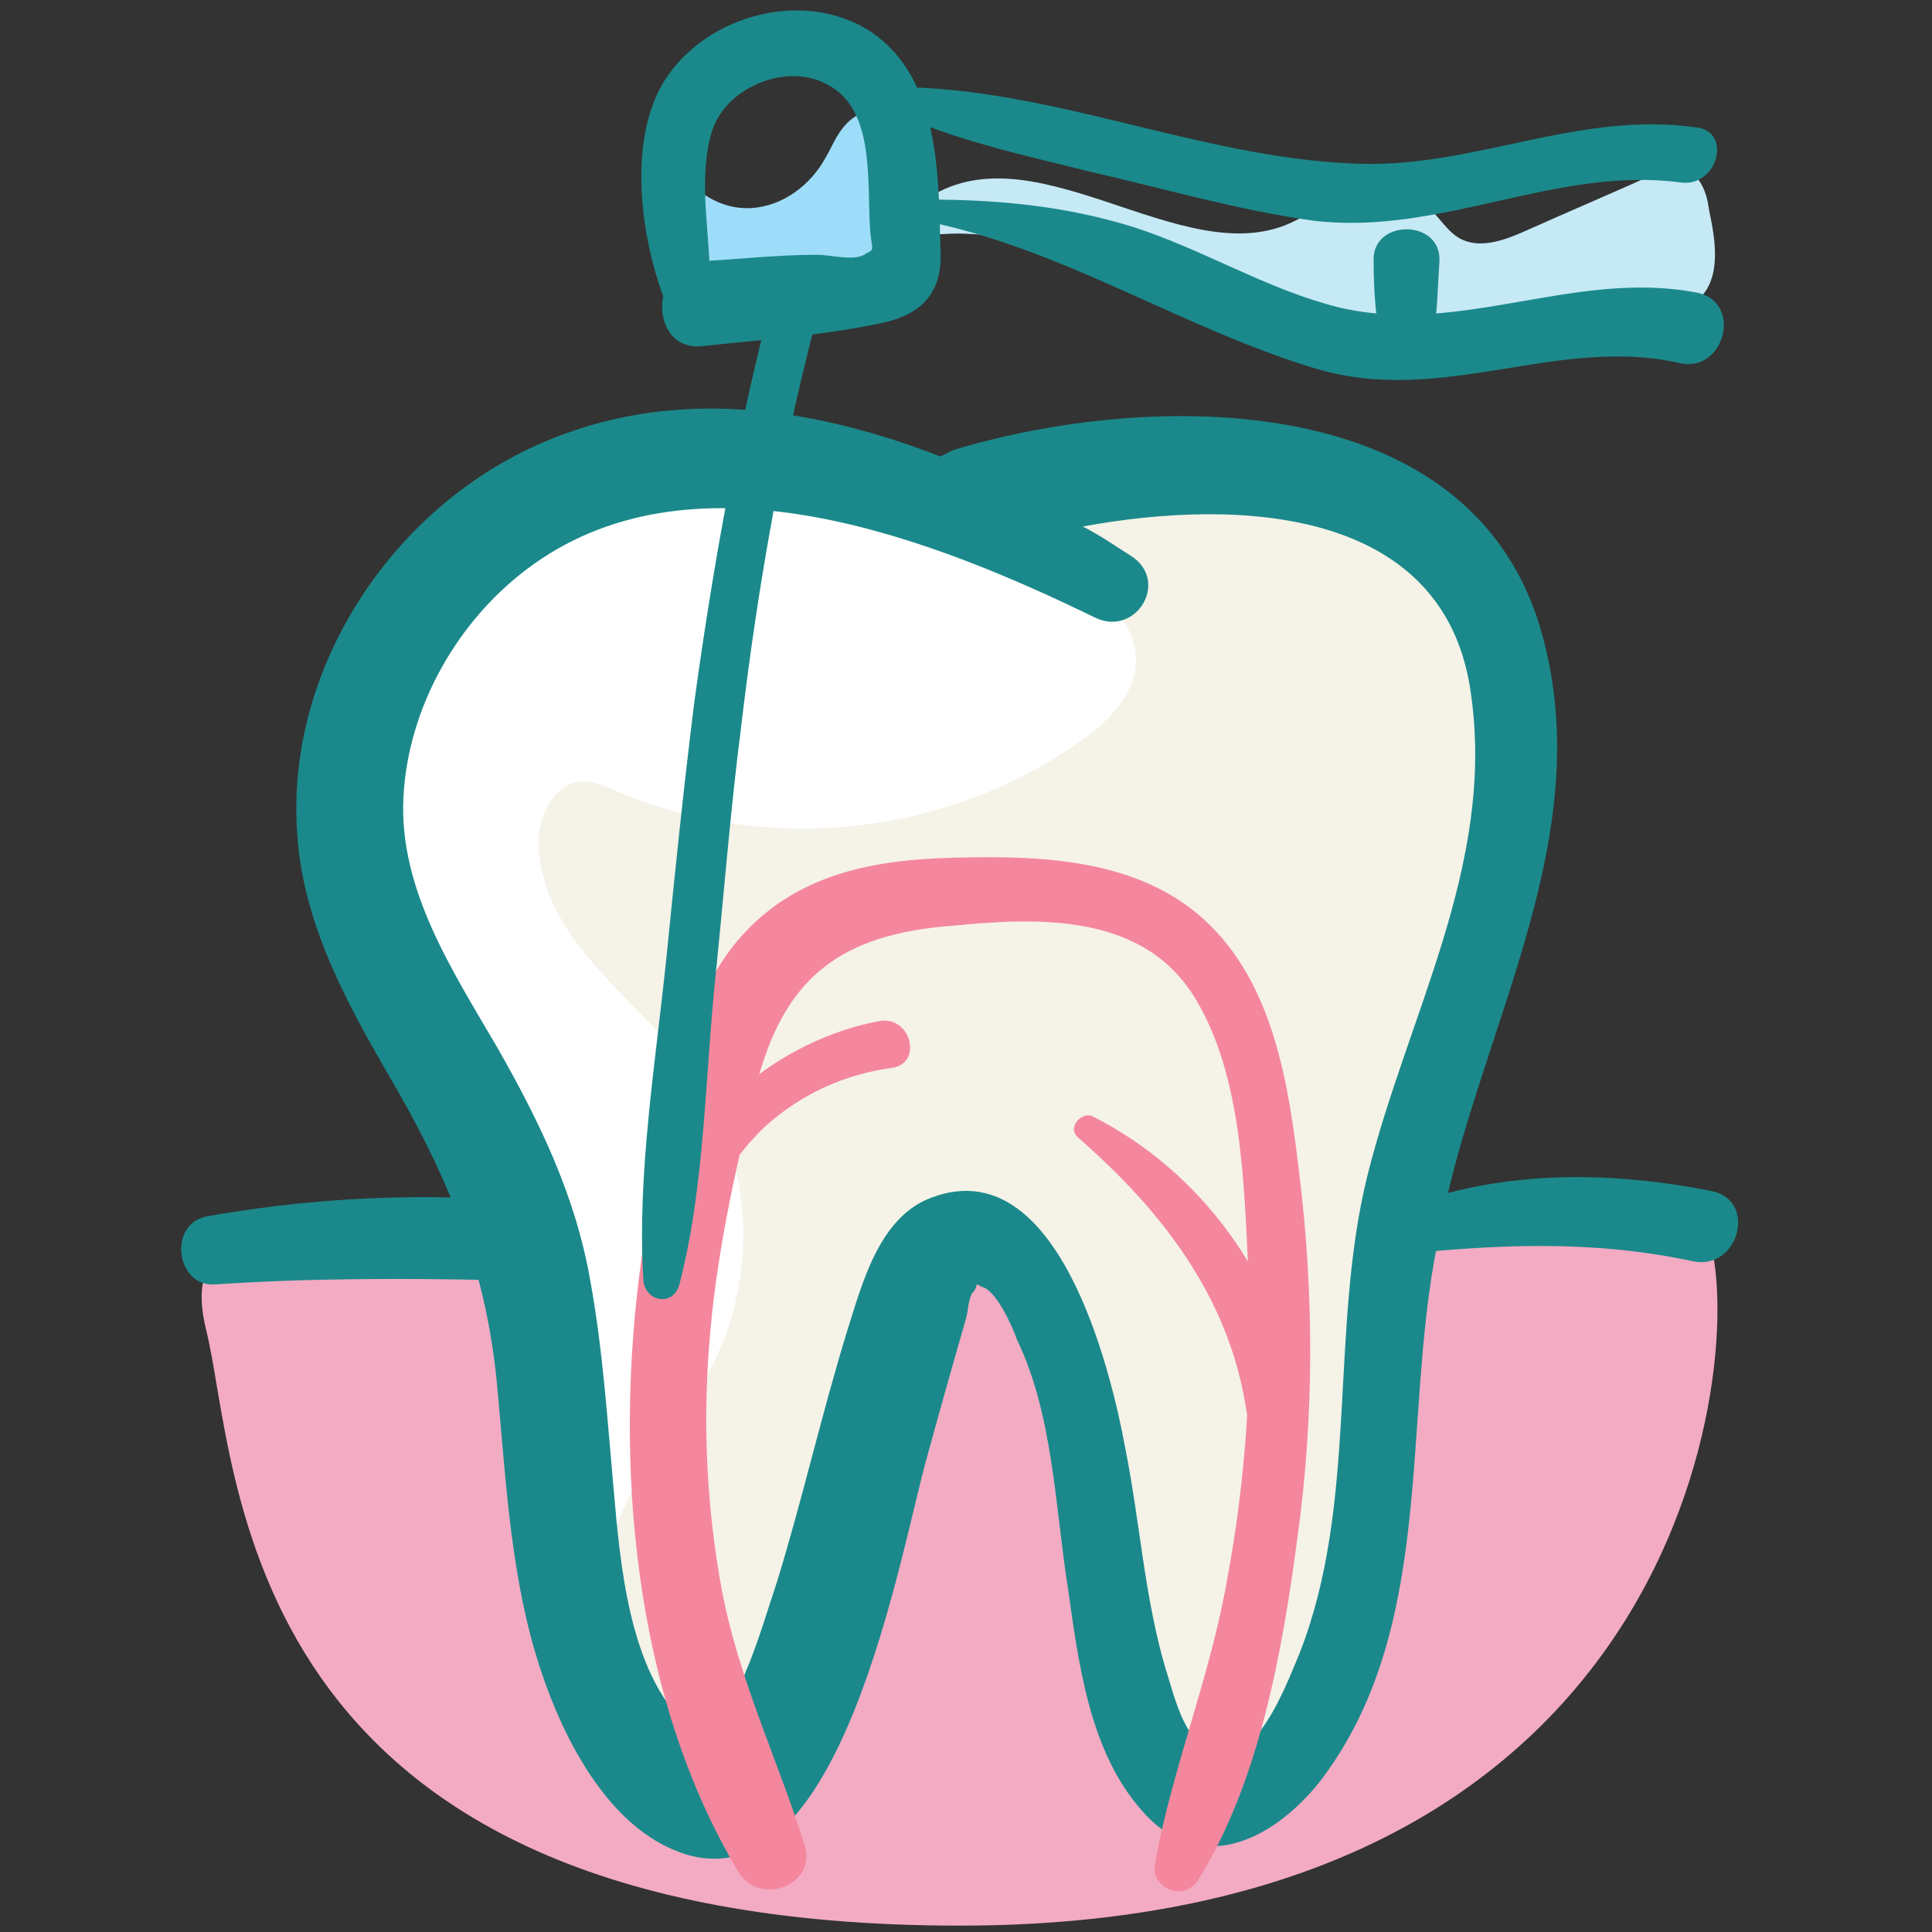 <svg id="Layer_1" enable-background="new 0 0 91 91" height="300" viewBox="0 0 91 91" width="300" xmlns="http://www.w3.org/2000/svg" version="1.1" xmlns:xlink="http://www.w3.org/1999/xlink" xmlns:svgjs="http://svgjs.dev/svgjs"><rect x="0" y="0" width="91" height="91" fill="#333333" stroke="none"/><g width="100%" height="100%" transform="matrix(1,0,0,1,0,0)"><g><path d="m48 23.8c-8.1-2.9-17.7-5-25-.3-6.3 4-8.8 12.9-5.7 19.7 1.6 3.4 4.4 6.2 6 9.6 4.2 8.7.5 20.6 7 27.8.2.2.3.3.5.4.9.5 1.9-.4 2.4-1.3 3.9-6 5.4-13.2 7.4-20.1s4.9-14 10.6-18.2c1.5-1.1 3.1-2 4.3-3.4 1.5-1.8 3.7-7.3 2.5-9.7-1.1-2.3-7.6-3.6-10-4.5z" fill="#ffffff" fill-opacity="1" data-original-color="#ffffffff" stroke="none" stroke-opacity="1"/><path d="m61 10.4c.8-.4 1.5-1 2.3-1.4 1.3-.5 2.8-.2 3.9.7.6.5 1 1.3 1.7 1.6.9.4 2 0 2.9-.4 2-.9 3.9-1.7 5.9-2.6.5-.2 1.1-.4 1.6-.3.8.2 1.1 1.1 1.2 1.9.3 1.4.6 3.2-.5 4.2-.4.4-.9.5-1.5.7-7.3 2.3-15.4 2-22.5-.9-3.7-1.5-6.8-2.8-10.8-2.9-1.9 0-4.2.6-2-1.3 5.2-4.2 12.5 3.4 17.8.7z" fill="#c6e9f6" fill-opacity="1" data-original-color="#c6e9f6ff" stroke="none" stroke-opacity="1"/><path d="m32 7.5c.3 1.4 1.9 2.4 3.4 2.3s2.8-1.1 3.5-2.4c.3-.5.5-1.1 1-1.6s1.1-.7 1.7-.5c1 2 1.5 4.3 1.3 6.6 0 .3-.1.6-.3.8s-.4.2-.7.3c-2.1.4-4.2.8-6.4 1.1-.6.1-1.3.2-1.9-.1-.9-.4-1.2-1.5-1.4-2.5-.2-1.2-.4-2.3-.6-3.5" fill="#9eddf9" fill-opacity="1" data-original-color="#9eddf9ff" stroke="none" stroke-opacity="1"/><path d="m45.2 90.7c36 0 37.1-29.4 35.1-32.8-.9-1.6-3.7-1.2-5.5-1.6-2.8-.6-6.3-1-8.1 1.3-.8 1-1.1 2.2-1.3 3.4-.7 3.6-1.2 7.2-1.4 10.9-.3 4.6-.7 10.1-4.9 12.1-.9.4-1.9.6-2.8.2-1.8-.7-2.2-3-2.4-4.9-.5-5.2-1.6-10.4-3.3-15.4-.5-1.4-1-2.9-2.1-4s-2.7-1.7-4.1-1.1c-2 6-4.1 12.1-6.1 18.1-.7 1.9-1.3 3.9-2.8 5.4s-3.8 2.3-5.6 1.3c-2-1.1-2.4-3.8-2.6-6.1-.3-3.7-.6-7.3-.9-11-.2-2.2-.5-4.7-2.2-6.1-.9-.8-2.1-1.4-3.3-1.3-4.5.5-12.8-3.2-11.2 3.5 1.6 6.3 1 28.1 35.5 28.1z" fill="#f3abc3" fill-opacity="1" data-original-color="#f3abc3ff" stroke="none" stroke-opacity="1"/><path d="m48.9 21.8c-.4.2-.7.4-1 .8-.4.7-.1 1.7.4 2.4 1.7 2.2 5.2 3.3 5.2 6.1 0 1.6-1.3 2.9-2.6 3.8-6.3 4.5-14.9 5.4-22 2.3-.5-.2-.9-.4-1.4-.4-1.5 0-2.3 1.9-2.1 3.4.4 4.3 4.7 6.9 7.2 10.3 2.9 4 3.2 9.7.8 14.1-1 1.8-2.4 3.4-3.4 5.2-1.5 2.7-2.1 5.8-1.6 8.8.4 2.6 2 5.4 4.6 5.4 2.5 0 4.2-2.6 5.2-4.9 2.5-5.6 4.3-11.5 5.5-17.5.2-1.2.6-2.5 1.7-2.9 1.9-.7 3.2 1.8 3.6 3.7.9 4.3 1.9 8.6 2.8 12.8.4 1.9.8 3.8 1.9 5.4 1 1.6 2.8 2.9 4.7 2.9 3.5-.1 5.3-4.3 5.7-7.7.6-4.7.3-9.5 1.2-14.1.7-3.8 2.2-7.4 3.4-11.1 1.4-4.5 2.4-9.2 2.8-14 .2-2.5.3-5-.6-7.4-2.6-7.5-15.4-10.9-22-7.4z" fill="#f5f2e8" fill-opacity="1" data-original-color="#f5f2e8ff" stroke="none" stroke-opacity="1"/><g><path d="m72.4 29.1c-3.7-11-18.6-10.6-27.5-7.9-.2.1-.4.2-.6.3-5.7-2.2-11.8-3.2-17.6-1.1-7.7 2.7-13.3 10.7-12.7 18.9.3 4.5 2.6 8.4 4.8 12.2 2.5 4.4 4.1 8.5 4.6 13.6.4 4.2.6 8.6 1.8 12.7 1 3.4 3.1 8 6.7 9.4 7.7 3 10.5-14.2 11.8-18.7.6-2.2 1.2-4.3 1.8-6.4.1-.3.1-.9.3-1.2.2-.2.2-.4.2-.4s.1 0 .2.1c.7.1 1.5 1.9 1.7 2.5 1.7 3.5 1.8 7.9 2.4 11.7.5 3.5 1 7.7 3.5 10.5 2.7 3.1 6.1 1.4 8.3-1.3 5.6-7.2 3.9-17 5.6-25.4 1.7-9.9 8-19.3 4.7-29.5zm-8 26.3c-1.8 7.3-.4 15.4-3.2 22.5-.5 1.2-1.5 3.8-2.7 4.4-2.5 1.1-3.1-2.2-3.6-3.7-1-3.4-1.2-6.9-1.9-10.4-.7-3.8-3.2-14-9.1-11.8-2.5.9-3.3 4.1-4 6.3-1.2 3.9-2.1 7.9-3.3 11.8-.5 1.5-.9 2.9-1.5 4.3-.6 1.5-1 3.9-2.7 2.5-2.8-2.5-3.2-7.8-3.5-11.2-.3-3.3-.5-6.5-1.1-9.8-.7-4-2.4-7.5-4.4-11-2.1-3.6-4.6-7.4-4.4-11.7s2.6-8.5 6.1-11c7.8-5.6 18.9-1.2 26.5 2.5 1.9.9 3.5-1.7 1.7-2.9-.8-.5-1.5-1-2.3-1.4 7.6-1.4 17.2-.8 18.3 8 1.1 8-3 15-4.9 22.6z" fill="#1b898b" fill-opacity="1" data-original-color="#3c6b76ff" stroke="none" stroke-opacity="1"/><path d="m56.4 88.6c2.9-4.6 4-10.8 4.7-16.1.8-5.7.8-11.5.1-17.2-.5-4.2-1.2-9-4.5-12-3.2-2.9-7.8-3-11.8-2.9-4.1.1-7.8.9-10.4 4.2-3 3.9-3.6 10.1-4.3 14.8-1.3 9.4-.4 20.5 4.6 28.8 1 1.6 3.7.6 3.1-1.3-1.3-4.1-3.1-7.8-3.9-12-.7-3.8-.9-7.7-.6-11.5.3-4.1 1.2-8.2 2.2-12.2 1.3-5.1 3.9-7.2 9.3-7.6 4.1-.4 9.1-.6 11.5 3.6 2.1 3.6 2.2 8.6 2.4 12.7.2 4.8-.1 9.7-1 14.5-.8 4.6-2.6 8.9-3.4 13.4-.2 1.1 1.3 1.8 2 .8z" fill="#f4879d" fill-opacity="1" data-original-color="#f4879dff" stroke="none" stroke-opacity="1"/><path d="m32.4 57.7c1.3-1.6 2.2-3.3 3.7-4.7 1.7-1.5 3.7-2.4 5.9-2.7 1.5-.2.9-2.5-.6-2.2-4.4.8-9.6 4.5-9.7 9.4 0 .2.5.5.7.2z" fill="#f4879d" fill-opacity="1" data-original-color="#f4879dff" stroke="none" stroke-opacity="1"/><path d="m50.8 53.6c3.9 3.4 7.1 7.5 7.9 12.8.2 1.7 2.9 1 2.5-.7-1.1-5.6-4.6-10.5-9.7-13.1-.5-.3-1.3.5-.7 1z" fill="#f4879d" fill-opacity="1" data-original-color="#f4879dff" stroke="none" stroke-opacity="1"/><g fill="#3c6b76"><path d="m10.1 60.5c4.5-.3 8.9-.3 13.4-.2 2.4.1 2.4-3.6 0-3.8-4.6-.3-9.3 0-13.8.8-1.8.4-1.4 3.3.4 3.2z" fill="#1b898b" fill-opacity="1" data-original-color="#3c6b76ff" stroke="none" stroke-opacity="1"/><path d="m65.8 59.1c4.8-.5 9.2-.7 13.9.3 2.2.5 3.1-2.9.9-3.3-5-1-10.3-1-15.1 1-.9.4-1 2.1.3 2z" fill="#1b898b" fill-opacity="1" data-original-color="#3c6b76ff" stroke="none" stroke-opacity="1"/><path d="m32 60.5c1.2-4.6 1.2-9.7 1.7-14.5.4-3.9.7-7.8 1.2-11.7.8-6.8 2-13.6 3.8-20.2.4-1.4-1.8-2.1-2.2-.6-1.7 6.4-2.9 13-3.8 19.6-.5 4-.9 7.9-1.3 11.9-.5 4.9-1.4 10.3-1.1 15.2 0 1.1 1.4 1.4 1.7.3z" fill="#1b898b" fill-opacity="1" data-original-color="#3c6b76ff" stroke="none" stroke-opacity="1"/><g><path d="m33.4 14c.2-2.5-.6-5.2.1-7.7.6-2.2 3.6-3.4 5.5-2.3 2.3 1.2 1.8 4.8 2 7 .1.9.2.7-.3 1s-1.6 0-2.2 0c-1.8 0-3.6.2-5.4.3-2.6.2-2.5 4.3 0 4 2.8-.3 5.7-.5 8.5-1.1 1.8-.4 2.8-1.4 2.7-3.4-.1-3.6 0-8.4-3.6-10.5-3-1.7-7.2-.6-9.2 2.2-2.1 2.9-1.3 8.1 0 11.1.4 1 1.9.3 1.9-.6z" fill="#1b898b" fill-opacity="1" data-original-color="#3c6b76ff" stroke="none" stroke-opacity="1"/><path d="m41.9 5.2c3 1.4 6.3 2.1 9.5 2.9 3.5.8 6.9 1.8 10.5 2.3 6 .7 11.4-2.6 17.3-1.8 1.7.2 2.4-2.4.7-2.6-5.7-.8-10.6 2-16.2 1.7-7.3-.3-14.2-3.6-21.6-3.6-.4.1-.7.9-.2 1.1z" fill="#1b898b" fill-opacity="1" data-original-color="#3c6b76ff" stroke="none" stroke-opacity="1"/><path d="m43.5 10.4c6.6 1.3 12.2 5.1 18.6 7 5.9 1.7 11.3-1.6 17-.3 2.1.5 3-2.8.9-3.3-6-1.2-11.6 2.3-17.6.5-3.1-.9-5.9-2.6-9-3.6-3.2-1-6.4-1.3-9.7-1.3-.6 0-.7.9-.2 1z" fill="#1b898b" fill-opacity="1" data-original-color="#3c6b76ff" stroke="none" stroke-opacity="1"/><path d="m67.4 16.5c.3-1.4.3-2.7.4-4.2.1-2-3.2-2-3.1 0 0 1.4.1 2.8.4 4.2.2 1.2 2 1.2 2.3 0z" fill="#1b898b" fill-opacity="1" data-original-color="#3c6b76ff" stroke="none" stroke-opacity="1"/></g></g></g></g></g></svg>